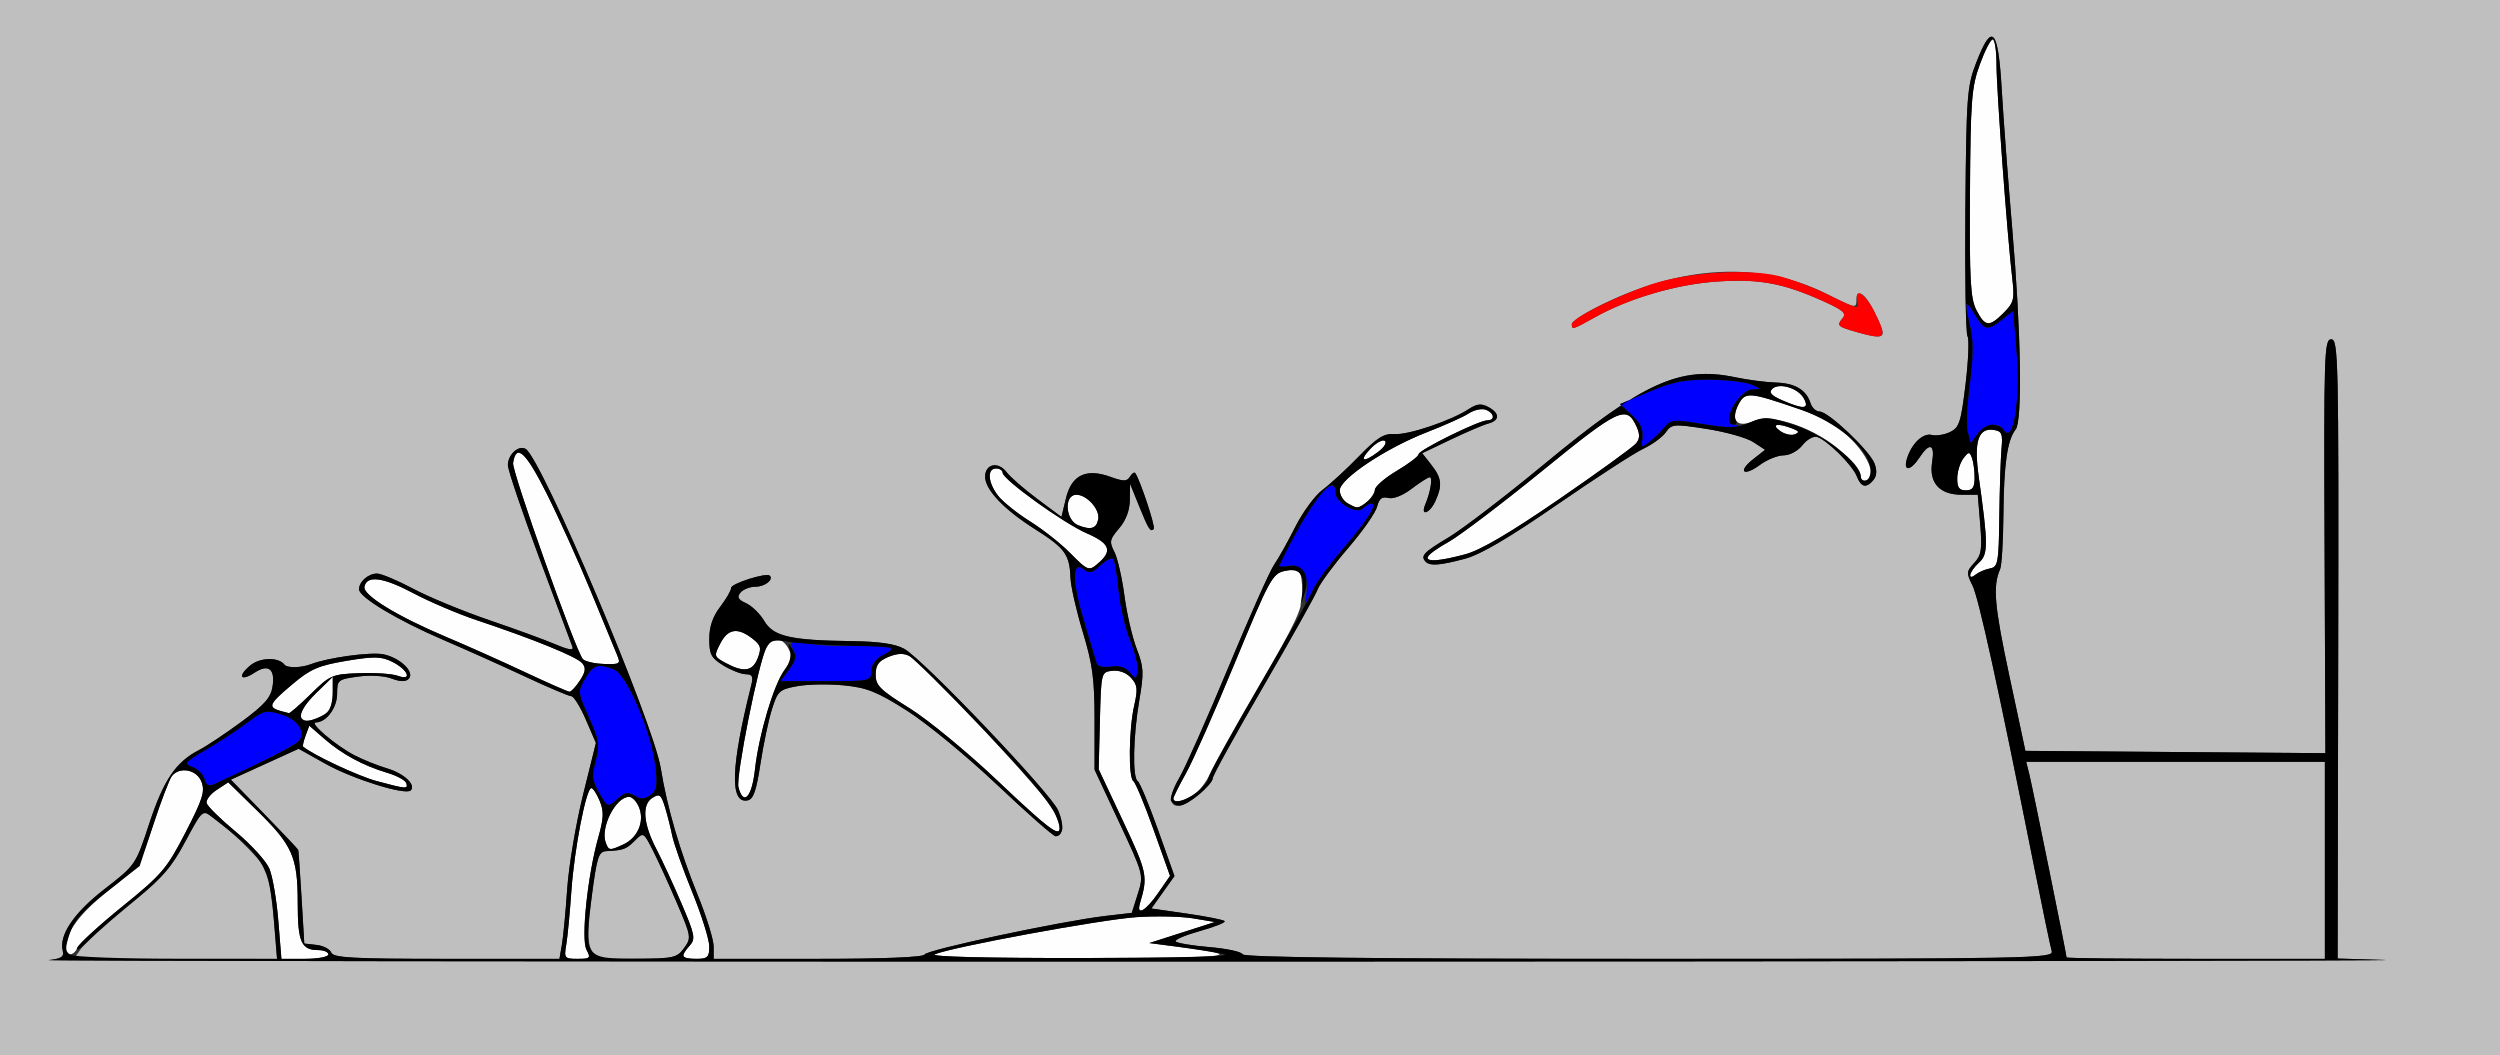 <?xml version="1.0" encoding="UTF-8" standalone="no"?>
<!-- Created with Inkscape (http://www.inkscape.org/) -->

<svg
   xmlns:dc="http://purl.org/dc/elements/1.1/"
   xmlns:cc="http://creativecommons.org/ns#"
   xmlns:rdf="http://www.w3.org/1999/02/22-rdf-syntax-ns#"
   xmlns:svg="http://www.w3.org/2000/svg"
   xmlns="http://www.w3.org/2000/svg"
   version="1.1"
   width="571"
   height="241"
   id="svg2">
  <rect width="100%" height="100%" fill="#333333" stroke="none"/>
  <defs
     id="defs6" />
  <g
     id="g2987">
    <path
       d="m 63.57,210.305 c -0.388,-4.782 -1.304,-10.128 -2.036,-11.879 -0.732,-1.751 -4.189,-5.554 -7.682,-8.45 -3.493,-2.896 -6.492,-5.847 -6.663,-6.558 -0.171,-0.71 0.87,-2.066 2.314,-3.012 l 2.626,-1.72 6.545,6.407 C 66.837,193.085 68,195.726 68,206.268 68,215.159 68.806,217 72.7,217 c 1.265,0 2.3,0.45 2.3,1 0,0.55 -2.413,1 -5.362,1 l -5.362,0 -0.705,-8.695 z m 65.762,5.445 c 0.305,-1.788 0.831,-7.3 1.17,-12.25 0.646,-9.448 3.372,-23.5 4.56,-23.5 0.383,0 1.242,1.318 1.909,2.929 0.982,2.371 0.925,3.943 -0.296,8.25 -2.469,8.705 -4.01,23.324 -2.714,25.747 1.014,1.895 0.838,2.075 -2.036,2.075 -2.997,0 -3.12,-0.154 -2.592,-3.25 z M 156,218.329 c 0,-0.369 0.686,-1.429 1.524,-2.355 1.377,-1.521 1.196,-2.451 -1.87,-9.614 -1.867,-4.362 -4.441,-9.939 -5.721,-12.395 -3.032,-5.82 -3.38,-10.204 -0.93,-11.734 1.632,-1.019 1.988,-0.764 2.859,2.053 0.547,1.769 1.294,4.709 1.66,6.532 0.366,1.823 2.423,7.635 4.571,12.915 2.148,5.28 3.906,10.876 3.906,12.435 0,2.483 -0.372,2.835 -3,2.835 -1.65,0 -3,-0.302 -3,-0.671 z m 57.5,-0.358 c 3.594,-1.606 37.802,-7.92 46,-8.491 4.4,-0.306 10.25,-0.183 13,0.275 l 5,0.832 -7.5,2.403 -7.5,2.403 6.5,0.848 c 16.366,2.135 13.133,2.522 -21.5,2.572 -21.921,0.032 -35.218,-0.297 -34,-0.841 z M 15,216.615 c 0,-3.675 3.208,-8.017 9.749,-13.191 7.156,-5.662 7.175,-5.691 10.344,-15.298 1.746,-5.294 3.62,-10.188 4.163,-10.875 1.783,-2.255 5.704,-1.485 6.774,1.33 0.829,2.18 0.262,3.971 -3.655,11.556 -4.283,8.293 -5.378,9.577 -14.378,16.865 -5.358,4.339 -10.01,8.589 -10.338,9.444 C 16.92,218.373 15,218.495 15,216.615 z M 260.385,206.25 c 1.816,-6.114 1.647,-6.932 -3.866,-18.665 l -5.582,-11.879 0.281,-11.103 c 0.281,-11.075 0.288,-11.104 2.834,-11.4 1.544,-0.18 3.237,0.459 4.285,1.617 1.459,1.612 1.573,2.606 0.722,6.297 -1.241,5.383 -1.372,16.572 -0.202,17.295 0.472,0.291 2.55,5.28 4.618,11.085 l 3.761,10.555 -2.754,3.974 c -2.85,4.113 -5.006,5.283 -4.097,2.224 z M 138.361,192.498 C 137.042,189.062 140.62,182 143.68,182 c 0.753,0 1.798,1.127 2.322,2.504 1.221,3.212 -0.385,6.894 -3.659,8.386 -3.121,1.422 -3.292,1.405 -3.982,-0.392 z M 227.764,178.25 C 220.94,171.776 211.926,164.355 207.689,161.724 201.017,157.579 200,156.57 200,154.095 c 0,-2.207 0.659,-3.125 2.909,-4.057 1.99,-0.824 3.493,-0.892 4.758,-0.216 3.274,1.752 31.704,32.156 33.041,35.335 3.206,7.624 1.303,6.609 -12.944,-6.907 z M 268,182.372 c 0,-0.346 1.292,-2.933 2.87,-5.75 1.579,-2.817 6.625,-14.22 11.215,-25.339 7.732,-18.733 8.555,-20.264 11.201,-20.845 3.64,-0.799 4.034,-0.343 4.165,4.818 0.093,3.659 -1.262,6.593 -9.806,21.245 -5.452,9.35 -10.522,18.432 -11.265,20.183 -0.743,1.751 -2.358,3.888 -3.588,4.75 C 270.522,183.023 268,183.517 268,182.372 z m -99.342,-2.572 c -0.623,-2.381 4.595,-28.535 6.345,-31.805 1.39,-2.597 3.634,-2.541 5.061,0.125 0.92,1.719 0.769,2.617 -0.799,4.75 -2.509,3.413 -5.952,14.944 -6.831,22.88 -0.706,6.371 -2.629,8.435 -3.776,4.05 z m -82.651,-1.407 c -4.211,-1.131 -14.579,-5.995 -16.778,-7.871 -0.149,-0.127 0.107,-1.254 0.569,-2.505 l 0.841,-2.273 3.431,2.989 c 4.034,3.515 8.894,6.145 14.379,7.78 2.172,0.647 4.122,1.697 4.333,2.332 0.472,1.417 0.09,1.392 -6.775,-0.453 z M 68.698,163.655 c -0.31,-0.807 1.129,-3.033 3.382,-5.233 L 76,154.594 l 0,3.581 c 0,3.731 -1.043,5.135 -4.632,6.233 -1.388,0.425 -2.32,0.162 -2.671,-0.752 z M 63.75,162.311 c -2.655,-0.694 -2.179,-1.636 3.065,-6.058 4.094,-3.452 5.935,-4.248 12.283,-5.315 6.257,-1.051 7.937,-1.026 10.361,0.154 3.701,1.802 4.872,4.513 1.409,3.263 -1.303,-0.47 -5.278,-0.742 -8.834,-0.605 -6.187,0.239 -6.663,0.444 -11.034,4.75 -2.513,2.475 -4.778,4.448 -5.034,4.384 C 65.71,162.82 64.713,162.562 63.75,162.311 z m 56.206,-8.764 C 114.755,151.098 106.675,147.484 102,145.516 90.749,140.78 82.864,135.951 83.231,134.021 c 0.512,-2.693 4.262,-2.202 11.173,1.464 3.711,1.969 10.201,4.733 14.422,6.144 13.119,4.383 22.942,8.386 24.15,9.842 0.893,1.076 0.773,1.983 -0.524,3.963 -0.925,1.412 -1.987,2.567 -2.361,2.567 -0.373,0 -4.934,-2.004 -10.135,-4.453 z m 45.787,-2.123 c -2.678,-1.453 -2.713,-1.581 -1.224,-4.46 1.742,-3.369 3.947,-3.716 7.285,-1.147 1.974,1.519 2.156,2.159 1.275,4.478 -1.159,3.048 -3.215,3.365 -7.335,1.13 z M 133.088,150.5 c -1.803,-2.365 -16.181,-42.822 -15.899,-44.735 0.679,-4.601 2.871,-2.61 7.682,6.977 2.727,5.434 7.261,15.477 10.077,22.319 2.816,6.842 5.523,13.405 6.017,14.585 0.836,1.998 0.622,2.136 -3.108,2 -2.203,-0.08 -4.349,-0.596 -4.768,-1.146 z M 450,131.277 c 0,-0.532 0.896,-1.778 1.991,-2.77 2.137,-1.934 2.129,-4.072 -0.071,-19.796 -1.101,-7.87 -0.085,-11.019 3.398,-10.523 1.9,0.27 2.136,0.829 1.826,4.311 -0.196,2.2 -0.421,9.166 -0.5,15.48 -0.133,10.629 -0.292,11.508 -2.144,11.858 -1.1,0.207 -2.562,0.834 -3.25,1.392 -0.773,0.627 -1.25,0.645 -1.25,0.047 z m -205.713,-5.096 c -2.083,-2.1 -6.158,-5.303 -9.056,-7.116 -2.898,-1.814 -6.16,-4.431 -7.25,-5.816 C 225.637,110.269 225.385,107 227.5,107 c 0.825,0 1.5,0.439 1.5,0.976 0,1.515 13.942,11.545 19.25,13.849 5.087,2.208 5.837,3.881 2.921,6.519 -2.464,2.23 -2.555,2.202 -6.884,-2.164 z m 81.714,1.069 c 5.6e-4,-0.412 2.155,-1.96 4.788,-3.438 2.633,-1.479 12.313,-8.819 21.512,-16.313 17.512,-14.265 19.21,-15.062 21.481,-10.079 0.799,1.754 0.773,2.768 -0.098,3.849 -0.651,0.807 -8.553,6.533 -17.561,12.724 -11.289,7.758 -17.969,11.68 -21.5,12.62 -5.763,1.535 -8.623,1.746 -8.621,0.638 z M 246.25,119.965 C 243.3,118.784 242.964,113 245.845,113 c 2.41,0 5.423,3.375 4.993,5.593 -0.419,2.159 -1.68,2.537 -4.588,1.373 z m 61.5,-5.045 c -0.963,-0.561 -1.75,-1.88 -1.75,-2.932 0,-2.609 10.53,-9.631 19.898,-13.268 4.08,-1.584 8.409,-3.53 9.619,-4.323 1.21,-0.793 2.939,-1.159 3.842,-0.812 C 341.301,94.329 341.552,96 339.722,96 337.788,96 324,102.801 324,103.754 c 0,0.458 -2.241,2.163 -4.98,3.789 -2.739,1.626 -4.989,3.582 -5,4.346 -0.018,1.256 -2.787,4.045 -4.02,4.048 -0.275,7.7e-4 -1.288,-0.457 -2.25,-1.018 z M 447.032,109.25 c 0.018,-1.512 0.639,-3.551 1.382,-4.529 1.213,-1.599 1.413,-1.616 1.968,-0.168 0.34,0.886 0.618,2.924 0.618,4.529 0,2.252 -0.457,2.918 -2,2.918 -1.523,0 -1.992,-0.656 -1.968,-2.75 z M 425,108.792 c 0,-0.756 -1.913,-3.215 -4.25,-5.465 -5.504,-5.297 -16.047,-9.06 -20.147,-7.192 -3.763,1.714 -5.502,-0.087 -3.57,-3.697 1.615,-3.017 2.374,-2.961 14.054,1.049 5.69,1.953 8.62,3.657 11.719,6.815 4.163,4.242 5.757,8.601 3.445,9.422 -0.688,0.244 -1.25,-0.175 -1.25,-0.932 z m -112.029,-6.261 c 1.276,-1.358 2.765,-2.194 3.31,-1.857 0.547,0.338 -0.078,1.434 -1.395,2.447 -3.452,2.654 -4.623,2.293 -1.915,-0.59 z m 93.546,-4.142 c -2.106,-1.54 -0.469,-1.817 2.91,-0.493 1.529,0.599 1.624,0.871 0.458,1.318 -0.808,0.31 -2.323,-0.061 -3.368,-0.825 z m 0.558,-6.953 c -2.494,-1.082 -3.125,-1.786 -2.323,-2.588 1.543,-1.543 5.979,-0.22 7.254,2.164 1.311,2.45 -0.003,2.562 -4.931,0.424 z m 44.349,-20.581 c -1.381,-2.67 -1.605,-6.712 -1.482,-26.75 0.13,-21.225 0.355,-24.184 2.235,-29.354 1.15,-3.163 2.48,-5.75 2.956,-5.75 C 455.61,9 456,11.592 456,14.76 c 0,5.759 2.461,39.137 3.607,48.928 0.545,4.657 0.345,5.45 -1.955,7.75 -3.318,3.318 -4.256,3.23 -6.228,-0.584 z"
       id="path2997"
       style="fill:#fefefe" />
    <path
       d="M 0,120.5 0,0 285.5,0 571,0 571,120.5 571,241 285.5,241 0,241 0,120.5 z m 544.707,98.753 -10.793,-0.322 0.133,-70.716 C 534.172,81.957 534.072,77.5 532.461,77.5 c -1.605,0 -1.707,3.161 -1.53,47.263 L 531.12,172.026 496.86,171.763 462.601,171.5 458.926,154.317 C 455.511,138.346 455.123,133.847 456.827,130 c 0.365,-0.825 0.704,-6.45 0.752,-12.5 0.092,-11.465 0.892,-17.02 2.797,-19.412 C 461.96,96.098 461.604,75.607 459.575,52 458.653,41.275 457.584,27.1 457.2,20.5 456.379,6.427 454.995,4.952 451.375,14.295 c -2.107,5.441 -2.259,7.492 -2.487,33.56 -0.133,15.271 0.088,28.299 0.492,28.953 0.404,0.653 0.2,5.593 -0.452,10.977 -1.059,8.739 -1.441,9.909 -3.558,10.909 -1.304,0.616 -3.177,0.909 -4.16,0.652 -1.995,-0.522 -4.616,1.981 -5.659,5.405 -0.918,3.014 0.818,2.862 2.857,-0.25 2.319,-3.539 3.563,-3.099 2.895,1.023 -0.77,4.743 1.686,7.477 6.715,7.477 l 3.708,0 0.554,6.75 c 0.472,5.759 0.271,7.055 -1.373,8.826 -1.787,1.925 -1.816,2.299 -0.395,5.147 1.433,2.872 5.802,22.803 14.09,64.277 1.923,9.625 3.73,18.288 4.015,19.25 0.491,1.658 -4.356,1.75 -91.966,1.75 -63.041,0 -92.594,-0.331 -92.83,-1.038 -0.19,-0.571 -3.617,-1.313 -7.616,-1.648 -3.998,-0.335 -7.464,-0.924 -7.701,-1.308 -0.237,-0.384 2.309,-1.46 5.659,-2.392 3.35,-0.931 5.846,-1.938 5.546,-2.238 -0.299,-0.299 -4.187,-1.069 -8.639,-1.71 L 262.977,207.5 l 2.637,-3.702 2.637,-3.702 -3.768,-10.577 c -2.073,-5.817 -4.154,-10.815 -4.626,-11.107 -1.237,-0.765 -1.054,-10.231 0.359,-18.466 1.081,-6.304 1.015,-7.611 -0.598,-11.769 -0.998,-2.573 -2.258,-8.037 -2.801,-12.142 -0.543,-4.106 -1.58,-8.611 -2.305,-10.012 -1.181,-2.283 -1.068,-2.837 1.085,-5.341 1.561,-1.815 2.422,-4.087 2.457,-6.488 l 0.054,-3.694 2.026,4.997 c 2.22,5.476 2.611,6.09 3.387,5.315 0.451,-0.451 -3.222,-11.485 -4.255,-12.783 -0.206,-0.259 -0.745,0.128 -1.197,0.859 -0.681,1.101 -1.444,1.105 -4.435,0.024 -5.573,-2.015 -8.88,-0.427 -10.166,4.884 l -1.032,4.26 -5.468,-4.063 c -3.007,-2.235 -6.198,-5.018 -7.09,-6.184 C 227.964,105.306 225,105.964 225,108.892 c 0,2.955 4.338,7.511 11.395,11.968 6.85,4.326 7.906,5.778 8.104,11.14 0.071,1.925 1.338,7.488 2.815,12.362 2.232,7.366 2.686,10.768 2.686,20.15 l 0,11.288 5.62,12.021 c 5.601,11.981 5.615,12.035 4.25,16.35 L 258.5,208.5 l -6,0.697 c -10.039,1.167 -40.978,7.767 -41.333,8.817 -0.206,0.61 -9.437,0.985 -24.25,0.985 L 163,219 l 0,-2.806 c 0,-1.543 -1.635,-6.831 -3.634,-11.75 -4.09,-10.066 -7.007,-20.069 -8.437,-28.936 -1.684,-10.436 -27.158,-70.679 -30.854,-72.962 -1.592,-0.984 -4.075,1.261 -4.075,3.683 0,1.091 3.215,10.599 7.143,21.128 3.929,10.529 7.354,19.711 7.612,20.406 0.322,0.868 -0.894,0.682 -3.893,-0.596 -2.399,-1.022 -9.204,-3.508 -15.121,-5.525 -5.918,-2.017 -13.718,-5.236 -17.333,-7.154 C 90.792,132.569 87.061,131 86.117,131 84.13,131 82,132.861 82,134.596 c 0,1.797 8.746,7.054 19.2,11.54 5.115,2.195 13.575,5.988 18.8,8.429 5.225,2.441 9.95,4.445 10.5,4.454 0.55,0.009 2.037,2.412 3.304,5.342 l 2.304,5.326 -2.955,11.907 c -1.625,6.549 -3.246,16.182 -3.603,21.407 -0.357,5.225 -0.902,10.963 -1.211,12.75 l -0.563,3.25 -25.782,0 c -21.416,0 -25.875,-0.242 -26.33,-1.428 -0.301,-0.785 -1.812,-1.573 -3.357,-1.75 L 69.5,215.5 68.873,205 c -0.345,-5.775 -0.683,-10.664 -0.75,-10.865 -0.067,-0.201 -3.559,-3.896 -7.76,-8.213 l -7.637,-7.848 7.741,-3.528 7.741,-3.528 6.18,3.456 c 6.213,3.474 18.242,7.228 19.413,6.057 1.269,-1.269 -1.506,-3.872 -5.35,-5.018 C 86.278,174.866 82.925,173.523 81,172.529 76.74,170.331 70.465,165 72.136,165 74.53,165 77,161.668 77,158.439 c 0,-3.122 0.189,-3.277 4.771,-3.907 2.752,-0.378 5.995,-0.191 7.663,0.443 1.954,0.743 3.221,0.771 3.905,0.086 1.521,-1.521 -2.011,-4.909 -5.874,-5.633 -2.941,-0.552 -12.656,0.791 -16.465,2.275 -2.157,0.841 -5.415,0.909 -6.01,0.127 -1.381,-1.816 -5.618,-1.708 -7.882,0.202 -2.952,2.491 -2.147,3.695 1.065,1.591 3.126,-2.048 4.683,-0.862 4.088,3.116 -0.388,2.597 -1.799,4.206 -7.123,8.124 -3.651,2.687 -7.988,5.577 -9.638,6.423 -5.323,2.727 -8.136,6.865 -11.384,16.743 -3.128,9.513 -3.144,9.537 -10.196,15 -7.057,5.468 -10.517,10.582 -9.58,14.165 0.346,1.325 -0.358,1.784 -3.198,2.085 C 9.139,219.49 130.8,219.644 281.5,219.62 c 150.7,-0.024 269.143,-0.189 263.207,-0.366 z M 18.452,216.75 c 0.861,-1.238 5.694,-5.625 10.741,-9.75 7.443,-6.084 9.862,-8.772 12.816,-14.241 2.002,-3.707 3.864,-6.964 4.137,-7.237 1.059,-1.059 13.64,10.423 14.676,13.395 0.591,1.695 1.385,6.907 1.764,11.582 l 0.69,8.501 -23.194,0 -23.194,0 1.565,-2.25 z m 116.466,-0.03 c -0.735,-1.614 -0.656,-5.193 0.271,-12.25 1.157,-8.802 1.545,-9.982 3.31,-10.072 3.919,-0.2 4.524,-0.422 6.487,-2.385 1.982,-1.982 1.991,-1.977 4.13,2.214 1.179,2.31 3.656,7.737 5.506,12.058 3.26,7.617 3.31,7.931 1.62,10.254 -1.619,2.227 -2.4,2.399 -11.014,2.428 -8.696,0.029 -9.336,-0.11 -10.31,-2.249 z M 472,218.679 c 0,-0.639 -7.85,-39.252 -8.524,-41.929 l -0.693,-2.75 34.108,0 34.108,0 0,22.5 0,22.5 -29.5,0 C 485.275,219 472,218.856 472,218.679 z M 242.564,189.693 c 0.276,-0.719 -0.116,-2.776 -0.871,-4.572 -1.638,-3.896 -30.898,-34.612 -35.193,-36.944 -2.08,-1.13 -5.76,-1.665 -12,-1.744 -13.978,-0.179 -17.855,-1.071 -19.932,-4.586 -0.967,-1.637 -2.837,-3.467 -4.155,-4.068 -1.857,-0.846 -2.146,-1.395 -1.283,-2.435 0.613,-0.739 2.158,-1.343 3.433,-1.343 2.116,0 4.177,-1.593 3.254,-2.515 -0.764,-0.764 -8.818,1.787 -8.818,2.793 0,0.569 -1.125,2.509 -2.5,4.312 -1.723,2.259 -2.5,4.546 -2.5,7.359 0,3.532 0.438,4.348 3.25,6.063 1.788,1.09 4.086,1.983 5.108,1.985 1.498,0.003 1.733,0.504 1.211,2.583 -4.655,18.546 -4.924,27.021 -0.833,26.233 1.338,-0.258 2.005,-2.142 2.945,-8.323 0.668,-4.394 1.849,-10.01 2.625,-12.48 1.319,-4.202 1.693,-4.542 5.802,-5.291 2.416,-0.44 7.211,-0.52 10.657,-0.178 5.263,0.522 7.566,1.448 14.413,5.791 4.482,2.843 13.734,10.456 20.561,16.919 6.827,6.463 12.842,11.75 13.368,11.75 0.526,0 1.182,-0.588 1.458,-1.307 z m 31.359,-8.282 c 1.692,-1.424 3.077,-3.083 3.077,-3.686 0,-0.604 5.178,-9.992 11.507,-20.864 6.329,-10.871 11.926,-20.869 12.438,-22.216 0.512,-1.348 3.639,-5.595 6.947,-9.44 3.309,-3.844 6.297,-8.112 6.641,-9.483 0.464,-1.848 1.124,-2.363 2.548,-1.991 1.146,0.3 3.307,-0.554 5.354,-2.114 1.887,-1.439 3.739,-2.617 4.115,-2.617 0.733,0 0.176,3.386 -1.028,6.25 -1.17,2.783 1.031,2.026 2.318,-0.797 1.641,-3.602 1.456,-5.262 -0.926,-8.29 l -2.086,-2.652 6.555,-3.131 c 3.605,-1.722 7.469,-3.37 8.586,-3.662 2.611,-0.683 2.595,-2.346 -0.036,-3.754 -1.605,-0.859 -2.604,-0.755 -4.468,0.467 -4.055,2.657 -13.801,5.942 -16.957,5.715 -2.434,-0.175 -3.948,0.771 -8.116,5.07 -2.818,2.906 -6.553,6.346 -8.299,7.645 -1.746,1.298 -4.564,5.123 -6.261,8.5 -1.697,3.377 -3.872,7.265 -4.833,8.64 -0.961,1.375 -5.673,11.945 -10.471,23.488 -4.798,11.544 -9.839,22.893 -11.203,25.22 -3.765,6.425 -1.145,8.535 4.598,3.703 z m 60.699,-53.799 c 3.534,-0.941 10.045,-4.765 21,-12.335 8.733,-6.034 17.581,-11.774 19.662,-12.755 2.082,-0.981 4.416,-2.684 5.187,-3.785 1.334,-1.904 1.791,-1.941 9.35,-0.765 4.371,0.68 9.158,2.03 10.638,3.001 l 2.69,1.765 -2.727,2.145 c -3.647,2.869 -2.206,4.073 1.55,1.296 1.621,-1.198 4.058,-2.179 5.415,-2.179 1.393,0 3.266,-1.014 4.301,-2.33 1.008,-1.281 2.503,-2.126 3.323,-1.877 2.272,0.691 8.073,6.424 9.062,8.957 1.006,2.578 2.187,2.847 3.827,0.872 0.756,-0.911 0.838,-2.183 0.242,-3.752 C 427.016,102.913 417.608,94 415.61,94 c -0.811,0 -1.748,-0.859 -2.082,-1.91 -0.97,-3.057 -3.535,-4.581 -7.932,-4.715 -2.253,-0.068 -6.428,-0.613 -9.277,-1.211 -12.622,-2.648 -21.015,1.163 -43.488,19.743 -8.919,7.374 -18.83,14.964 -22.024,16.867 -5.704,3.398 -6.471,4.227 -5.14,5.559 0.984,0.984 3.232,0.803 8.956,-0.721 z M 430,75.96 c 0,-0.572 -0.909,-2.822 -2.02,-5 C 425.934,66.951 424,65.755 424,68.5 c 0,1.986 -0.144,1.957 -6.779,-1.362 C 401.922,59.484 383.821,60.499 364.851,70.075 361.633,71.7 359,73.472 359,74.014 c 0,1.36 0.163,1.312 5.256,-1.534 7.809,-4.364 18.686,-7.552 27.902,-8.178 9.591,-0.651 14.999,0.338 24.099,4.404 4.667,2.085 5.539,2.834 4.607,3.957 -1.419,1.71 -1.218,1.913 3.136,3.156 4.707,1.344 6,1.375 6,0.14 z"
       id="path2995"
       style="fill:#bfbfbf" />
    <path
       d="m 424,75.82 c -4.354,-1.244 -4.555,-1.446 -3.136,-3.156 0.932,-1.123 0.06,-1.871 -4.607,-3.957 -9.1,-4.066 -14.508,-5.054 -24.099,-4.404 -9.216,0.625 -20.093,3.813 -27.902,8.178 C 359.163,75.327 359,75.374 359,74.014 c 0,-1.302 10.084,-6.348 18.051,-9.031 8.139,-2.742 21.854,-3.678 29.041,-1.982 2.975,0.702 8.399,2.771 12.054,4.598 5.929,2.963 6.591,3.11 6.133,1.362 -0.903,-3.454 1.611,-2.095 3.7,2 3.236,6.343 2.853,6.811 -3.98,4.86 z"
       id="path2993"
       style="fill:#fe0000" />
    <path
       d="m 136.739,180.893 c -1.473,-2.588 -1.584,-3.755 -0.675,-7.13 0.961,-3.569 0.782,-4.714 -1.545,-9.9 -2.576,-5.74 -2.594,-5.928 -0.86,-8.863 1.891,-3.201 2.859,-3.513 6.547,-2.111 2.927,1.113 8.538,14.157 9.468,22.01 0.531,4.483 0.34,5.618 -1.127,6.69 -1.351,0.988 -2.198,1.022 -3.601,0.146 -1.457,-0.91 -2.223,-0.794 -3.719,0.56 -2.446,2.213 -2.428,2.219 -4.489,-1.402 z m -90.046,-2.959 c -0.277,-1.061 -1.511,-2.301 -2.74,-2.756 -2.057,-0.761 -1.805,-1.079 3.156,-3.978 2.965,-1.733 7.192,-4.507 9.392,-6.165 3.72,-2.803 4.261,-2.933 7.734,-1.862 3.685,1.137 5.546,3.755 4.208,5.919 -0.554,0.896 -10.679,6.083 -19.594,10.037 -1.164,0.516 -1.8,0.163 -2.156,-1.196 z M 180.223,152.912 c 1.53,-2.069 1.741,-3.11 0.935,-4.616 -0.995,-1.859 -0.791,-1.909 4.651,-1.135 3.13,0.445 8.22,0.54 11.312,0.21 6.112,-0.652 8.373,0.629 4.348,2.462 -1.589,0.724 -2.469,1.949 -2.469,3.438 0,2.269 -0.199,2.313 -10.376,2.313 l -10.376,0 1.975,-2.672 z m 77.833,0.668 c -0.966,-1.171 -2.402,-1.609 -4.343,-1.325 -1.595,0.234 -3.04,-0.065 -3.212,-0.665 -0.172,-0.6 -1.503,-5.053 -2.957,-9.896 -2.729,-9.087 -2.7,-13.898 0.068,-11.6 1.157,0.96 1.917,0.756 3.81,-1.023 1.301,-1.222 2.604,-1.835 2.897,-1.362 0.292,0.473 0.825,3.769 1.183,7.325 0.358,3.556 1.544,8.636 2.634,11.29 1.09,2.653 1.843,5.765 1.672,6.915 -0.292,1.968 -0.395,1.988 -1.753,0.34 z m 40.339,-18.207 c 0.653,-4.048 -1.343,-6.882 -4.304,-6.108 -1.214,0.317 -2.065,0.275 -1.892,-0.094 C 298.469,115.781 305,107.263 305,112.477 c 0,2.265 4.825,5.098 6.251,3.672 0.632,-0.632 1.495,-1.149 1.917,-1.149 1.567,0 -0.672,3.673 -5.888,9.66 -2.952,3.388 -6.272,7.888 -7.378,10 -1.998,3.814 -2.008,3.819 -1.507,0.713 z m 76.634,-34.427 c 0.411,-2.866 -0.07,-4.079 -2.519,-6.349 l -2.489,-2.307 6.617,-2.812 c 5.247,-2.23 8.091,-2.802 13.739,-2.762 3.917,0.027 8.248,0.524 9.623,1.103 2.308,0.972 2.336,1.058 0.365,1.117 C 396.981,89.037 392.835,97 396.167,97 c 0.642,0 0.927,0.239 0.635,0.532 -0.292,0.292 -3.797,-0.007 -7.787,-0.666 -6.788,-1.121 -7.36,-1.072 -8.885,0.761 -0.896,1.078 -2.457,2.591 -3.469,3.363 -1.585,1.209 -1.81,1.203 -1.632,-0.043 z m 74.427,-2.265 c -0.36,-1.433 -0.148,-6.407 0.47,-11.054 0.773,-5.81 0.812,-9.803 0.123,-12.788 -1.439,-6.242 -1.287,-6.742 0.939,-3.09 2.319,3.804 2.893,3.917 6.286,1.248 l 2.545,-2.002 0.715,8.582 c 0.994,11.935 -0.668,22.252 -2.981,18.509 -1.113,-1.801 -4.343,-1.227 -5.942,1.057 l -1.502,2.144 -0.654,-2.606 z"
       id="path2991"
       style="fill:#0000fe" />
    <path
       d="m 11.142,219.278 c 2.84,-0.301 3.544,-0.76 3.198,-2.085 -0.937,-3.582 2.522,-8.697 9.58,-14.165 7.052,-5.463 7.068,-5.487 10.196,-15 3.248,-9.879 6.062,-14.017 11.384,-16.743 1.65,-0.845 5.987,-3.735 9.638,-6.423 5.324,-3.918 6.734,-5.527 7.123,-8.124 0.595,-3.978 -0.961,-5.164 -4.088,-3.116 -3.211,2.104 -4.017,0.901 -1.065,-1.591 2.263,-1.91 6.5,-2.019 7.882,-0.202 0.595,0.783 3.853,0.714 6.01,-0.127 3.809,-1.484 13.524,-2.827 16.465,-2.275 3.864,0.725 7.396,4.112 5.874,5.633 -0.685,0.685 -1.952,0.657 -3.905,-0.086 -1.668,-0.634 -4.911,-0.822 -7.663,-0.443 C 77.189,155.162 77,155.317 77,158.439 77,161.668 74.53,165 72.136,165 c -1.671,0 4.604,5.331 8.864,7.529 1.925,0.994 5.278,2.337 7.452,2.985 3.843,1.146 6.619,3.749 5.35,5.018 -1.171,1.171 -13.2,-2.583 -19.413,-6.057 l -6.18,-3.456 -7.741,3.528 -7.741,3.528 7.637,7.848 c 4.2,4.316 7.692,8.012 7.76,8.213 0.067,0.201 0.405,5.09 0.75,10.865 L 69.5,215.5 l 2.809,0.322 c 1.545,0.177 3.056,0.965 3.357,1.75 C 76.121,218.758 80.58,219 101.996,219 l 25.782,0 0.563,-3.25 c 0.309,-1.788 0.854,-7.525 1.211,-12.75 0.357,-5.225 1.978,-14.858 3.603,-21.407 l 2.955,-11.907 -2.304,-5.326 c -1.267,-2.929 -2.754,-5.333 -3.304,-5.342 -0.55,-0.009 -5.275,-2.013 -10.5,-4.454 -5.225,-2.441 -13.685,-6.234 -18.8,-8.429 C 90.746,141.649 82,136.393 82,134.596 82,132.861 84.13,131 86.117,131 c 0.944,0 4.675,1.569 8.29,3.487 3.615,1.918 11.415,5.137 17.333,7.154 5.918,2.017 12.722,4.503 15.121,5.525 2.999,1.278 4.215,1.464 3.893,0.596 -0.258,-0.694 -3.683,-9.877 -7.612,-20.406 C 119.215,116.828 116,107.321 116,106.229 c 0,-2.422 2.483,-4.667 4.075,-3.683 3.695,2.284 29.17,62.526 30.854,72.962 1.431,8.867 4.347,18.869 8.437,28.936 1.999,4.919 3.634,10.207 3.634,11.75 l 0,2.806 23.917,0 c 14.813,0 24.044,-0.375 24.25,-0.985 0.355,-1.051 31.294,-7.651 41.333,-8.817 l 6,-0.697 1.37,-4.33 c 1.365,-4.315 1.351,-4.369 -4.25,-16.35 L 250,175.8 l 0,-11.288 c 0,-9.382 -0.453,-12.784 -2.686,-20.15 -1.477,-4.874 -2.744,-10.437 -2.815,-12.362 -0.198,-5.362 -1.254,-6.814 -8.104,-11.14 C 229.338,116.402 225,111.847 225,108.892 c 0,-2.928 2.964,-3.586 4.878,-1.083 0.892,1.167 4.083,3.949 7.09,6.184 l 5.468,4.063 1.032,-4.26 c 1.287,-5.311 4.593,-6.899 10.166,-4.884 2.99,1.081 3.754,1.077 4.435,-0.024 0.452,-0.732 0.991,-1.118 1.197,-0.859 1.034,1.298 4.706,12.332 4.255,12.783 -0.775,0.775 -1.167,0.162 -3.387,-5.315 l -2.026,-4.997 -0.054,3.694 c -0.035,2.4 -0.896,4.673 -2.457,6.488 -2.153,2.503 -2.266,3.058 -1.085,5.341 0.725,1.401 1.762,5.907 2.305,10.012 0.543,4.106 1.804,9.57 2.801,12.142 1.613,4.158 1.679,5.465 0.598,11.769 -1.412,8.235 -1.596,17.701 -0.359,18.466 0.472,0.291 2.553,5.289 4.626,11.107 l 3.768,10.577 -2.637,3.702 -2.637,3.702 8.094,1.166 c 4.452,0.641 8.339,1.411 8.639,1.71 0.299,0.299 -2.196,1.307 -5.546,2.238 -3.35,0.931 -5.897,2.008 -5.659,2.392 0.237,0.384 3.703,0.973 7.701,1.308 3.998,0.335 7.425,1.077 7.616,1.648 0.236,0.708 29.789,1.038 92.83,1.038 87.611,0 92.457,-0.092 91.966,-1.75 -0.285,-0.963 -2.092,-9.625 -4.015,-19.25 -8.288,-41.474 -12.657,-61.405 -14.09,-64.277 -1.421,-2.849 -1.392,-3.223 0.395,-5.147 1.644,-1.771 1.846,-3.067 1.373,-8.826 l -0.554,-6.75 -3.708,0 c -5.029,0 -7.485,-2.735 -6.715,-7.477 0.669,-4.122 -0.576,-4.561 -2.895,-1.023 -2.039,3.112 -3.776,3.264 -2.857,0.25 1.044,-3.424 3.664,-5.927 5.659,-5.405 0.984,0.257 2.856,-0.036 4.16,-0.652 2.117,-0.999 2.499,-2.169 3.558,-10.909 0.653,-5.384 0.856,-10.324 0.452,-10.977 -0.404,-0.653 -0.625,-13.682 -0.492,-28.953 0.227,-26.067 0.379,-28.119 2.487,-33.56 3.619,-9.343 5.004,-7.868 5.824,6.205 0.385,6.6 1.454,20.775 2.376,31.5 2.029,23.607 2.385,44.098 0.8,46.088 -1.904,2.392 -2.705,7.947 -2.797,19.412 -0.048,6.05 -0.387,11.675 -0.752,12.5 -1.704,3.847 -1.315,8.346 2.1,24.317 l 3.674,17.183 34.26,0.263 34.26,0.263 -0.189,-47.263 C 530.754,80.661 530.856,77.5 532.461,77.5 c 1.611,0 1.711,4.457 1.587,70.716 l -0.133,70.716 10.793,0.322 C 550.643,219.43 432.2,219.595 281.5,219.62 130.8,219.644 9.139,219.49 11.142,219.278 z m 51.427,-8.973 c -1.039,-12.806 -1.999,-14.377 -14.737,-24.136 -1.472,-1.128 -2.111,-0.434 -5.456,5.933 -3.064,5.831 -5.232,8.376 -11.333,13.304 -4.149,3.351 -9.003,7.585 -10.787,9.408 -1.784,1.823 -2.964,2.586 -2.622,1.696 0.342,-0.89 5.005,-5.168 10.363,-9.507 9,-7.289 10.095,-8.572 14.378,-16.865 3.918,-7.585 4.484,-9.376 3.655,-11.556 -1.07,-2.815 -4.991,-3.585 -6.774,-1.33 -0.544,0.688 -2.421,5.593 -4.172,10.901 l -3.183,9.651 -7.34,5.75 c -5.593,4.381 -7.648,6.684 -8.636,9.676 -1.097,3.324 -1.075,4.065 0.14,4.834 0.789,0.5 11.735,0.915 24.323,0.924 L 63.275,219 62.57,210.305 z M 75,218 c 0,-0.55 -1.035,-1 -2.3,-1 -3.894,0 -4.7,-1.841 -4.7,-10.732 0,-10.542 -1.163,-13.183 -9.327,-21.175 l -6.545,-6.407 -2.626,1.72 c -1.444,0.946 -2.486,2.302 -2.314,3.012 0.171,0.71 3.169,3.661 6.663,6.558 3.493,2.896 6.95,6.699 7.682,8.45 0.732,1.751 1.648,7.097 2.036,11.879 l 0.705,8.695 5.362,0 C 72.587,219 75,218.55 75,218 z m 58.96,-1.075 c -1.296,-2.422 0.245,-17.042 2.714,-25.747 1.222,-4.307 1.278,-5.879 0.296,-8.25 C 136.303,181.318 135.444,180 135.062,180 c -1.188,0 -3.914,14.052 -4.56,23.5 -0.338,4.95 -0.865,10.463 -1.17,12.25 -0.528,3.096 -0.405,3.25 2.592,3.25 2.874,0 3.05,-0.179 2.036,-2.075 z m 22.283,-0.385 c 1.689,-2.324 1.64,-2.637 -1.62,-10.254 -1.85,-4.321 -4.327,-9.748 -5.506,-12.058 -2.138,-4.191 -2.148,-4.196 -4.13,-2.214 -1.963,1.963 -2.567,2.185 -6.487,2.385 -1.766,0.09 -2.153,1.269 -3.31,10.072 -1.878,14.288 -1.705,14.539 10.039,14.499 8.614,-0.029 9.395,-0.201 11.014,-2.428 z M 162,216.165 c 0,-1.559 -1.758,-7.155 -3.906,-12.435 -2.148,-5.28 -4.206,-11.092 -4.571,-12.915 -0.366,-1.823 -1.113,-4.763 -1.66,-6.532 -0.871,-2.817 -1.227,-3.072 -2.859,-2.053 -2.45,1.53 -2.102,5.914 0.93,11.734 1.279,2.455 3.854,8.033 5.721,12.395 3.066,7.163 3.247,8.093 1.87,9.614 C 155.327,218.401 155.619,219 159,219 c 2.628,0 3,-0.352 3,-2.835 z m 117.5,1.758 c -2.2,-0.46 -6.925,-1.218 -10.5,-1.684 l -6.5,-0.848 7.5,-2.403 7.5,-2.403 -5,-0.832 c -2.75,-0.458 -8.6,-0.581 -13,-0.275 -8.198,0.571 -42.406,6.885 -46,8.491 -1.218,0.544 12.079,0.873 34,0.841 21.955,-0.032 34.439,-0.379 32,-0.888 z M 531,196.5 l 0,-22.5 -34.108,0 -34.108,0 0.693,2.75 C 464.15,179.427 472,218.04 472,218.679 472,218.856 485.275,219 501.5,219 l 29.5,0 0,-22.5 z m -266.518,7.526 2.754,-3.974 -3.761,-10.555 c -2.068,-5.805 -4.146,-10.793 -4.618,-11.085 -1.17,-0.723 -1.039,-11.912 0.202,-17.295 0.851,-3.691 0.737,-4.685 -0.722,-6.297 -1.048,-1.158 -2.741,-1.797 -4.285,-1.617 -2.546,0.297 -2.553,0.325 -2.834,11.4 l -0.281,11.103 5.582,11.879 c 5.513,11.733 5.683,12.552 3.866,18.665 -0.909,3.059 1.246,1.889 4.097,-2.224 z M 142.343,192.89 c 3.274,-1.492 4.88,-5.173 3.659,-8.386 C 145.478,183.127 144.433,182 143.68,182 c -3.06,0 -6.638,7.062 -5.319,10.498 0.69,1.797 0.861,1.814 3.982,0.392 z m -1.115,-10.595 c 1.496,-1.354 2.263,-1.47 3.719,-0.56 1.403,0.876 2.25,0.842 3.601,-0.146 1.467,-1.072 1.658,-2.207 1.127,-6.69 -0.93,-7.853 -6.541,-20.897 -9.468,-22.01 -3.688,-1.402 -4.656,-1.09 -6.547,2.111 -1.734,2.936 -1.716,3.124 0.86,8.863 2.327,5.186 2.506,6.331 1.545,9.9 -0.909,3.375 -0.799,4.542 0.675,7.13 2.061,3.621 2.043,3.615 4.489,1.402 z m -82.099,-7.994 c 4.745,-2.253 8.937,-4.597 9.315,-5.208 1.338,-2.165 -0.523,-4.782 -4.208,-5.919 -3.473,-1.072 -4.014,-0.941 -7.734,1.862 -2.2,1.658 -6.426,4.432 -9.392,6.165 -4.96,2.899 -5.213,3.217 -3.156,3.978 1.23,0.455 2.463,1.695 2.74,2.756 0.355,1.359 0.992,1.712 2.156,1.196 0.908,-0.403 5.534,-2.576 10.279,-4.829 z m 33.654,4.544 c -0.212,-0.635 -2.162,-1.685 -4.333,-2.332 -5.485,-1.635 -10.345,-4.265 -14.379,-7.78 l -3.431,-2.989 -0.841,2.273 c -0.462,1.25 -0.719,2.377 -0.569,2.505 2.199,1.875 12.568,6.739 16.778,7.871 6.865,1.845 7.247,1.87 6.775,0.453 z M 74.75,162.755 c 0.688,-0.55 1.25,-2.611 1.25,-4.581 l 0,-3.581 -3.921,3.828 c -4.151,4.054 -4.519,7.15 -0.711,5.985 1.172,-0.359 2.694,-1.102 3.382,-1.652 z m -3.75,-4.255 c 4.372,-4.306 4.847,-4.511 11.034,-4.75 3.556,-0.138 7.531,0.135 8.834,0.605 3.463,1.25 2.292,-1.462 -1.409,-3.263 -2.424,-1.18 -4.104,-1.205 -10.361,-0.154 -6.349,1.067 -8.19,1.863 -12.283,5.315 -6.01,5.068 -6.045,5.337 -0.85,6.631 0.256,0.064 2.522,-1.909 5.034,-4.384 z m 61.452,-3.067 c 1.297,-1.98 1.417,-2.886 0.524,-3.963 -1.208,-1.455 -11.032,-5.459 -24.15,-9.842 -4.221,-1.41 -10.711,-4.175 -14.422,-6.144 -6.91,-3.666 -10.66,-4.157 -11.173,-1.464 -0.367,1.93 7.518,6.759 18.769,11.495 4.675,1.968 12.755,5.582 17.956,8.031 5.201,2.449 9.762,4.453 10.135,4.453 0.373,0 1.436,-1.155 2.361,-2.567 z m 125.686,-9.109 c -1.09,-2.653 -2.275,-7.734 -2.634,-11.29 -0.358,-3.556 -0.891,-6.852 -1.183,-7.325 -0.292,-0.473 -1.596,0.14 -2.897,1.362 -1.894,1.779 -2.653,1.983 -3.81,1.023 -2.769,-2.298 -2.797,2.513 -0.068,11.6 1.454,4.843 2.785,9.296 2.957,9.896 0.172,0.6 1.617,0.899 3.212,0.665 1.94,-0.285 3.377,0.153 4.343,1.325 1.358,1.647 1.461,1.627 1.753,-0.34 0.17,-1.15 -0.582,-4.262 -1.672,-6.915 z m -117.173,3.322 c -0.494,-1.18 -3.201,-7.744 -6.017,-14.585 -2.816,-6.842 -7.35,-16.885 -10.077,-22.319 -4.811,-9.587 -7.002,-11.577 -7.682,-6.977 -0.282,1.913 14.096,42.37 15.899,44.735 0.419,0.55 2.565,1.066 4.768,1.146 3.73,0.136 3.944,-0.002 3.108,-2 z M 454.5,129.838 c 1.852,-0.349 2.011,-1.229 2.144,-11.858 0.079,-6.314 0.304,-13.28 0.5,-15.48 0.31,-3.482 0.073,-4.04 -1.826,-4.311 -3.482,-0.496 -4.499,2.653 -3.398,10.523 2.201,15.724 2.208,17.862 0.071,19.796 -2.174,1.967 -2.844,4.43 -0.741,2.722 0.688,-0.558 2.15,-1.185 3.25,-1.392 z m -203.329,-1.493 c 2.915,-2.638 2.166,-4.311 -2.921,-6.519 C 242.942,119.521 229,109.491 229,107.976 229,107.439 228.325,107 227.5,107 c -2.115,0 -1.863,3.269 0.481,6.249 1.09,1.385 4.352,4.002 7.25,5.816 2.898,1.814 6.973,5.016 9.056,7.116 4.329,4.365 4.42,4.394 6.884,2.164 z m -0.334,-9.752 C 251.268,116.375 248.255,113 245.845,113 c -2.881,0 -2.545,5.784 0.405,6.965 2.907,1.164 4.169,0.786 4.588,-1.373 z M 451,109.082 c 0,-1.605 -0.278,-3.643 -0.618,-4.529 -0.555,-1.448 -0.755,-1.43 -1.968,0.168 -0.742,0.979 -1.364,3.017 -1.382,4.529 -0.024,2.094 0.445,2.75 1.968,2.75 1.543,0 2,-0.667 2,-2.918 z M 454.998,97 c 1.036,0 2.187,0.489 2.556,1.087 2.314,3.744 3.975,-6.574 2.981,-18.509 l -0.715,-8.582 -2.545,2.002 c -3.393,2.669 -3.967,2.555 -6.286,-1.248 -2.227,-3.652 -2.379,-3.152 -0.939,3.09 0.688,2.985 0.65,6.977 -0.123,12.788 -0.618,4.646 -0.83,9.62 -0.47,11.054 l 0.654,2.606 1.502,-2.144 C 452.438,97.965 453.961,97 454.998,97 z m 2.655,-25.562 c 2.3,-2.3 2.5,-3.093 1.955,-7.75 C 458.461,53.896 456,20.519 456,14.76 456,11.592 455.61,9 455.134,9 c -0.476,0 -1.807,2.587 -2.956,5.75 -1.88,5.17 -2.105,8.13 -2.235,29.354 -0.123,20.038 0.101,24.08 1.482,26.75 1.972,3.813 2.911,3.901 6.228,0.584 z M 227.738,179.25 c -6.827,-6.463 -16.079,-14.076 -20.561,-16.919 -6.847,-4.343 -9.15,-5.268 -14.413,-5.791 -3.445,-0.342 -8.241,-0.262 -10.657,0.178 -4.11,0.748 -4.483,1.089 -5.802,5.291 -0.776,2.47 -1.957,8.086 -2.625,12.48 -0.939,6.18 -1.606,8.065 -2.945,8.323 -4.091,0.788 -3.821,-7.687 0.833,-26.233 0.522,-2.079 0.287,-2.58 -1.211,-2.583 -1.022,-0.002 -3.321,-0.895 -5.108,-1.985 -2.812,-1.715 -3.25,-2.531 -3.25,-6.063 0,-2.813 0.777,-5.1 2.5,-7.359 1.375,-1.803 2.5,-3.743 2.5,-4.312 0,-1.006 8.054,-3.557 8.818,-2.793 0.923,0.923 -1.138,2.515 -3.254,2.515 -1.275,0 -2.82,0.604 -3.433,1.343 -0.864,1.04 -0.575,1.589 1.283,2.435 1.319,0.601 3.188,2.431 4.155,4.068 2.076,3.515 5.953,4.407 19.932,4.586 6.24,0.08 9.92,0.615 12,1.744 4.295,2.333 33.555,33.048 35.193,36.944 1.397,3.322 1.142,5.879 -0.587,5.879 -0.526,0 -6.542,-5.287 -13.368,-11.75 z M 242,189.115 c 0,-3.24 -4.408,-8.938 -17.534,-22.667 -8.222,-8.6 -15.782,-16.082 -16.799,-16.626 -1.265,-0.677 -2.768,-0.609 -4.758,0.216 -2.251,0.932 -2.909,1.851 -2.909,4.057 0,2.475 1.017,3.484 7.689,7.629 4.237,2.632 13.251,10.052 20.075,16.526 C 239.385,189.274 242,191.27 242,189.115 z M 172.434,175.75 c 0.882,-7.964 4.325,-19.542 6.737,-22.657 1.116,-1.441 1.637,-3.247 1.299,-4.5 -0.526,-1.948 -0.485,-1.965 0.592,-0.236 0.933,1.497 0.773,2.377 -0.828,4.542 l -1.985,2.685 10.376,0 c 10.107,0 10.376,-0.059 10.376,-2.26 0,-1.437 1.001,-2.803 2.75,-3.752 3.303,-1.792 3.147,-1.832 -8.25,-2.083 -4.95,-0.109 -10.887,-0.507 -13.193,-0.884 -3.593,-0.587 -4.349,-0.394 -5.282,1.349 -1.766,3.299 -6.993,29.448 -6.366,31.845 1.147,4.385 3.07,2.322 3.776,-4.05 z m 0.644,-25.455 c 0.882,-2.319 0.7,-2.959 -1.275,-4.478 -3.338,-2.569 -5.543,-2.221 -7.285,1.147 -1.489,2.879 -1.454,3.007 1.224,4.46 4.121,2.235 6.176,1.919 7.335,-1.13 z m 94.403,32.676 c -0.35,-0.566 0.479,-2.934 1.843,-5.262 1.364,-2.327 6.406,-13.676 11.203,-25.22 4.798,-11.544 9.51,-22.113 10.471,-23.488 0.961,-1.375 3.136,-5.263 4.833,-8.64 1.697,-3.377 4.514,-7.202 6.261,-8.5 1.746,-1.298 5.481,-4.738 8.299,-7.645 4.169,-4.299 5.682,-5.244 8.116,-5.07 3.156,0.227 12.902,-3.058 16.957,-5.715 1.864,-1.221 2.863,-1.326 4.468,-0.467 2.631,1.408 2.647,3.071 0.036,3.754 -1.117,0.292 -4.981,1.94 -8.586,3.662 l -6.555,3.131 2.086,2.652 c 2.382,3.028 2.567,4.687 0.926,8.29 -1.286,2.823 -3.488,3.58 -2.318,0.797 1.204,-2.864 1.761,-6.25 1.028,-6.25 -0.376,0 -2.227,1.178 -4.115,2.617 -2.046,1.561 -4.207,2.414 -5.354,2.114 -1.424,-0.372 -2.084,0.143 -2.548,1.991 -0.344,1.371 -3.333,5.639 -6.641,9.483 -3.309,3.844 -6.435,8.092 -6.947,9.44 -0.512,1.348 -6.109,11.345 -12.438,22.216 C 282.178,167.732 277,177.121 277,177.725 c 0,1.452 -5.779,6.275 -7.518,6.275 -0.75,0 -1.651,-0.463 -2.001,-1.03 z m 5.884,-2.043 c 1.449,-1.14 2.635,-2.574 2.635,-3.186 0,-0.613 5.178,-10.009 11.507,-20.88 6.329,-10.871 11.926,-20.869 12.438,-22.216 0.512,-1.348 3.574,-5.531 6.804,-9.298 C 312.449,118.702 314.745,115 313.169,115 c -0.423,0 -1.286,0.517 -1.917,1.149 -1.427,1.427 -6.251,-1.407 -6.251,-3.672 0,-5.247 -6.083,2.674 -12.782,16.642 -0.163,0.34 0.806,0.408 2.154,0.15 3.255,-0.622 4.908,2.299 3.581,6.329 l -0.955,2.902 0.436,-3.047 c 0.617,-4.318 -0.587,-5.798 -4.094,-5.028 -2.716,0.596 -3.468,1.99 -11.255,20.857 -4.59,11.12 -9.636,22.523 -11.215,25.339 -1.579,2.817 -2.87,5.404 -2.87,5.75 0,1.31 2.832,0.548 5.365,-1.444 z M 312.25,114.608 c 0.963,-0.731 1.759,-1.954 1.77,-2.718 0.011,-0.764 2.261,-2.72 5,-4.346 C 321.759,105.917 324,104.212 324,103.754 324,102.801 337.788,96 339.722,96 c 1.83,0 1.579,-1.671 -0.363,-2.416 -0.902,-0.346 -2.631,0.019 -3.842,0.812 -1.21,0.793 -5.539,2.738 -9.619,4.323 C 316.53,102.357 306,109.379 306,111.988 c 0,1.052 0.787,2.372 1.75,2.932 2.226,1.297 2.396,1.285 4.5,-0.312 z m 2.636,-11.487 c 1.317,-1.013 1.942,-2.109 1.395,-2.447 -0.545,-0.337 -2.035,0.499 -3.31,1.857 -2.709,2.883 -1.537,3.244 1.915,0.59 z m 10.781,25.212 c -1.331,-1.331 -0.564,-2.161 5.14,-5.559 3.194,-1.903 13.104,-9.493 22.024,-16.867 22.474,-18.58 30.866,-22.391 43.488,-19.743 2.85,0.598 7.024,1.143 9.277,1.211 4.397,0.133 6.962,1.658 7.932,4.715 C 413.862,93.141 414.799,94 415.61,94 c 1.997,0 11.406,8.913 12.53,11.87 0.596,1.568 0.514,2.841 -0.242,3.752 -1.639,1.975 -2.82,1.706 -3.827,-0.872 -0.989,-2.533 -6.79,-8.267 -9.062,-8.957 -0.819,-0.249 -2.315,0.596 -3.323,1.877 -1.035,1.315 -2.907,2.33 -4.301,2.33 -1.357,0 -3.794,0.981 -5.415,2.179 -3.756,2.777 -5.197,1.572 -1.55,-1.296 l 2.727,-2.145 -2.69,-1.765 c -1.479,-0.971 -6.266,-2.321 -10.638,-3.001 -7.559,-1.176 -8.016,-1.139 -9.35,0.765 -0.771,1.101 -3.105,2.804 -5.187,3.785 -2.082,0.981 -10.93,6.72 -19.662,12.755 -10.955,7.57 -17.466,11.394 -21,12.335 -5.723,1.524 -7.972,1.705 -8.956,0.721 z m 8.956,-1.721 c 3.531,-0.94 10.211,-4.861 21.5,-12.62 9.008,-6.191 16.91,-11.916 17.561,-12.724 0.871,-1.081 0.897,-2.095 0.098,-3.849 -2.27,-4.983 -3.969,-4.186 -21.481,10.079 -9.199,7.494 -18.88,14.835 -21.512,16.313 -7.514,4.22 -5.907,5.394 3.834,2.801 z m 92.596,-19.717 c -0.53,-4.486 -7.838,-10.561 -16.132,-13.409 -11.597,-3.981 -12.446,-4.052 -13.992,-1.165 -0.732,1.368 -1.026,2.98 -0.654,3.582 C 396.813,96.507 396.641,97 396.059,97 c -3.249,0 1.005,-7.965 4.306,-8.063 1.971,-0.059 1.943,-0.144 -0.365,-1.117 -1.375,-0.579 -5.705,-1.076 -9.623,-1.103 -5.648,-0.039 -8.492,0.532 -13.739,2.762 l -6.617,2.812 2.489,2.307 c 2.449,2.269 2.93,3.482 2.519,6.349 -0.179,1.247 0.046,1.253 1.632,0.043 1.011,-0.772 2.572,-2.285 3.469,-3.363 1.521,-1.828 2.108,-1.881 8.757,-0.783 6.027,0.995 7.693,0.94 10.797,-0.356 3.413,-1.426 4.13,-1.384 10.243,0.608 C 416.585,99.265 425,105.794 425,108.792 c 0,0.756 0.562,1.176 1.25,0.932 0.688,-0.244 1.123,-1.516 0.969,-2.828 z m -17.792,-9 c -3.379,-1.324 -5.015,-1.046 -2.91,0.493 1.045,0.764 2.56,1.135 3.368,0.825 1.166,-0.447 1.071,-0.719 -0.458,-1.318 z m 2.579,-6.884 c -1.276,-2.383 -5.712,-3.707 -7.254,-2.164 -0.802,0.802 -0.17,1.506 2.323,2.588 4.929,2.139 6.242,2.026 4.931,-0.424 z"
       id="path2989"
       style="fill:#000000" />
  </g>
</svg>
